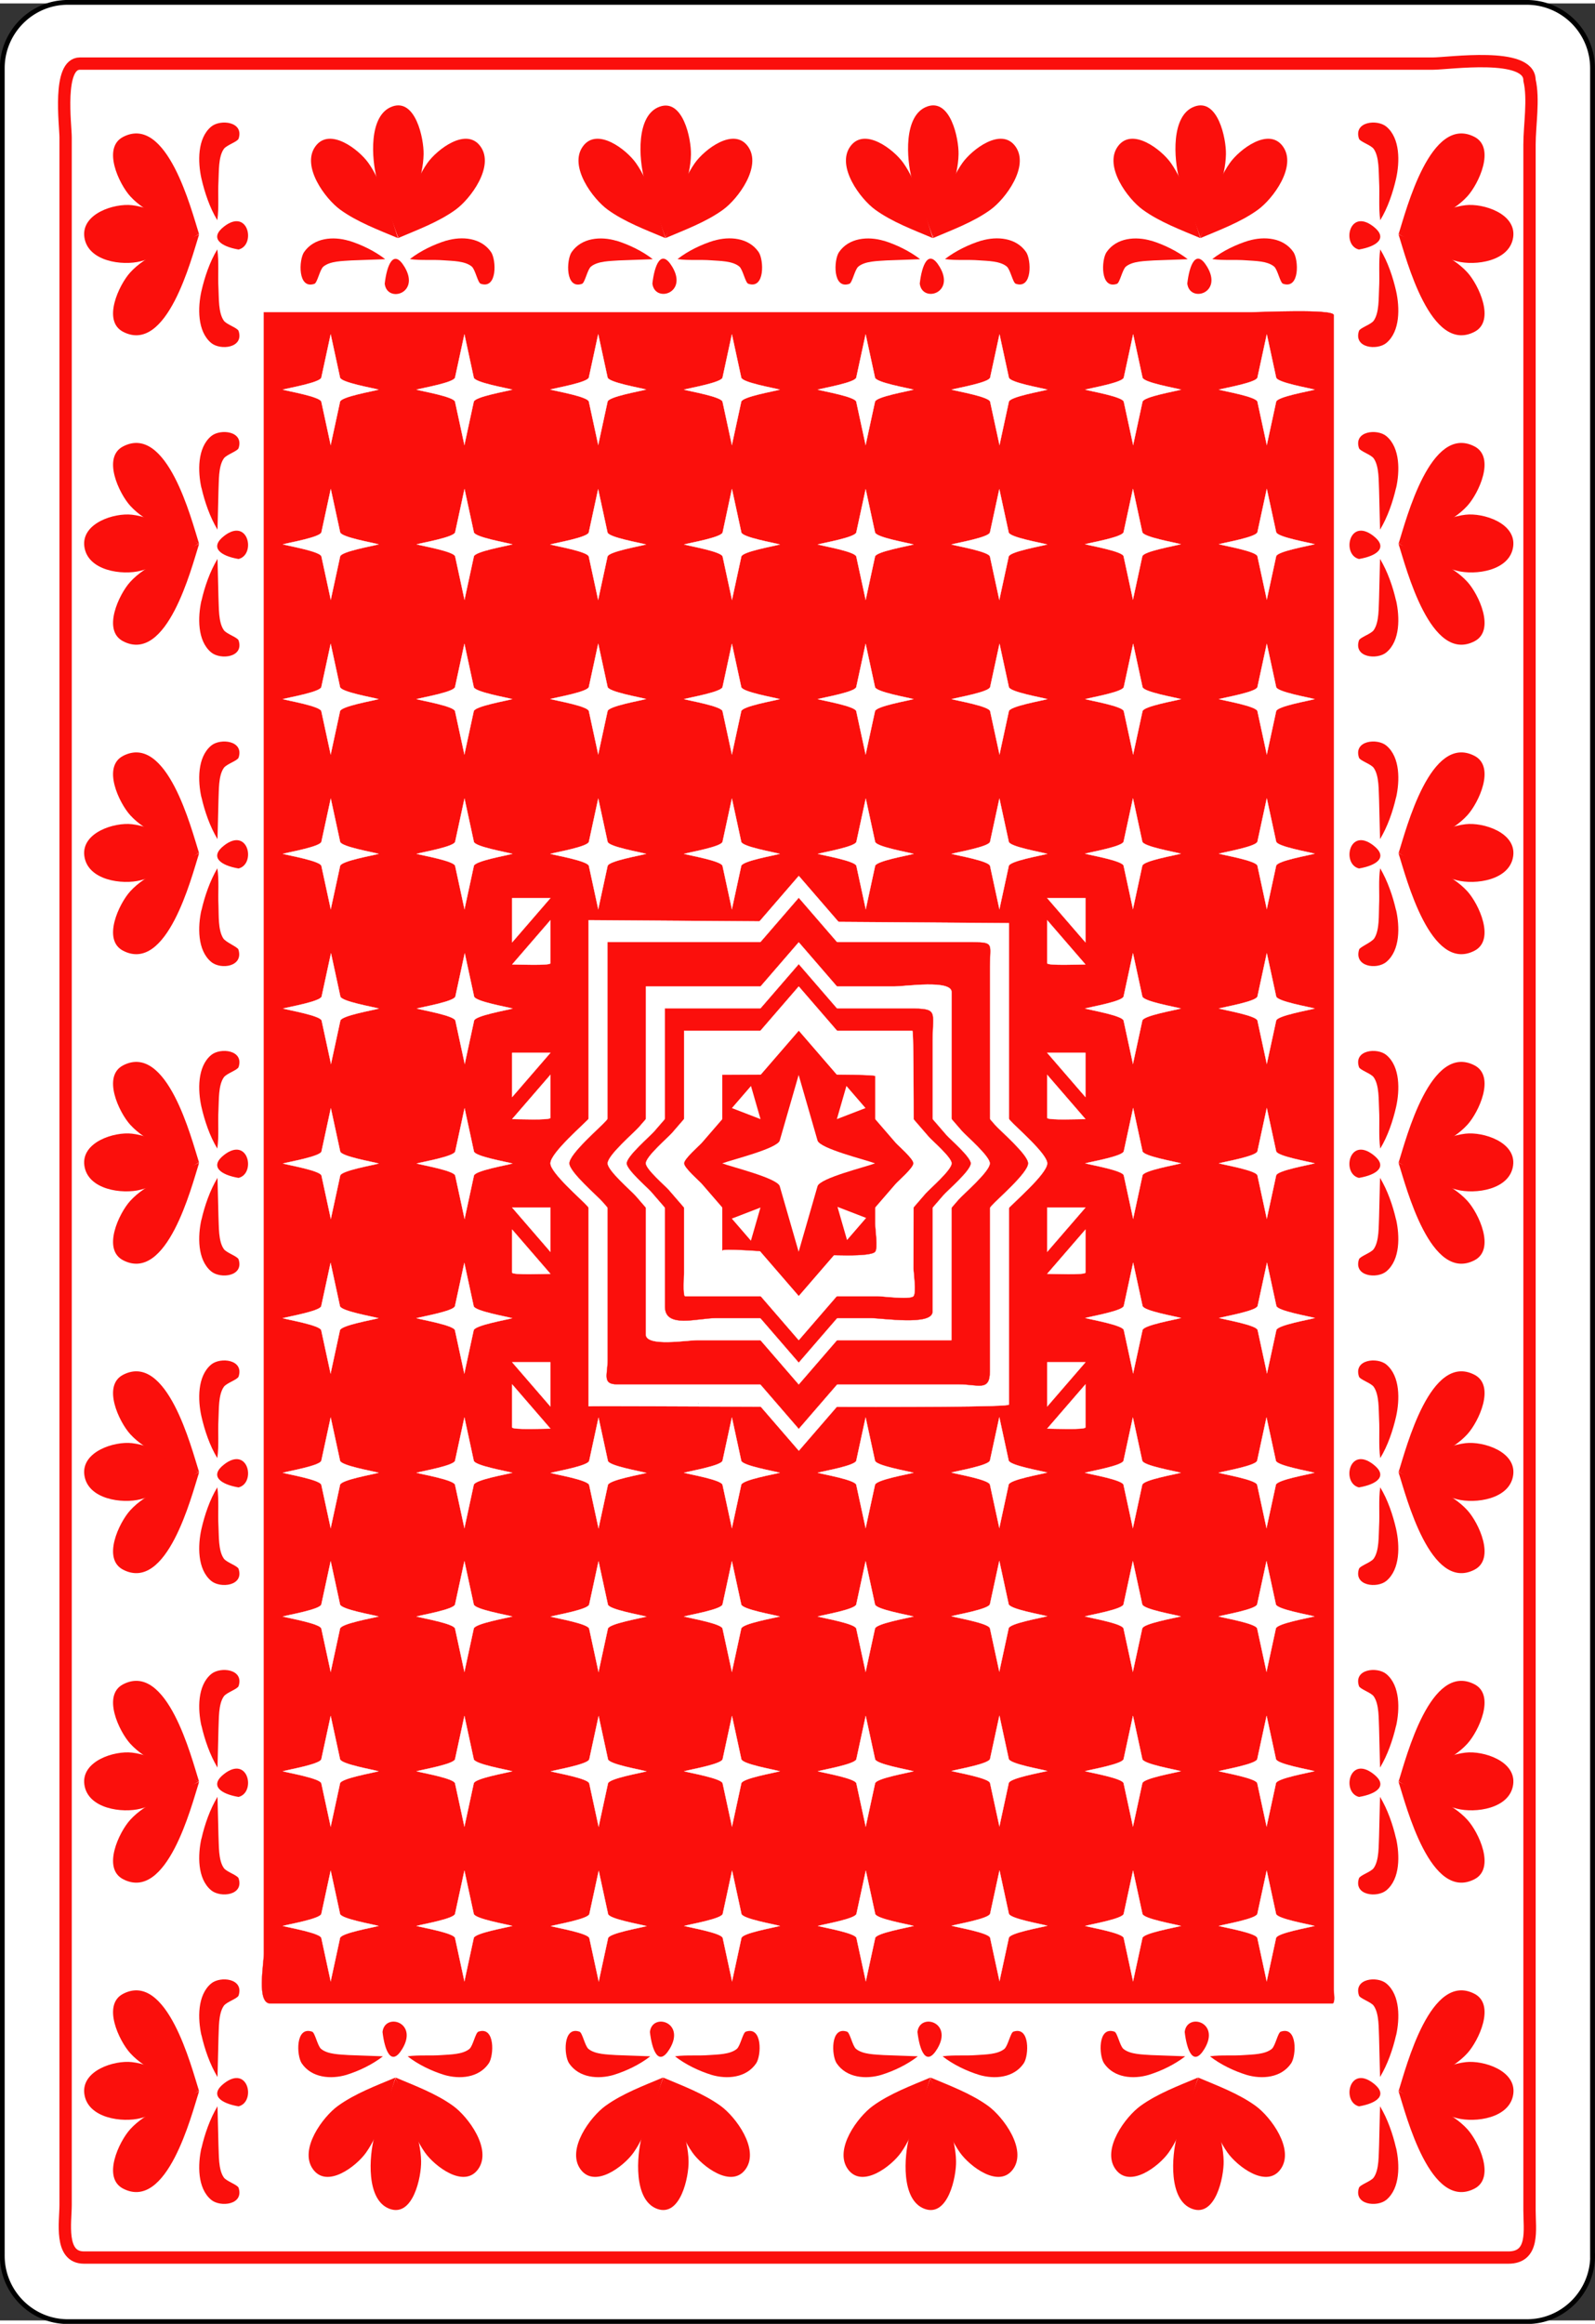 <svg xmlns="http://www.w3.org/2000/svg" xmlns:xlink="http://www.w3.org/1999/xlink" width="208" height="303" viewBox="0 0 167.08 242.67" xmlns:v="https://vecta.io/nano"><rect x="0" y="0" width="167.08" height="242.67" fill="#333333" stroke="none"/><style><![CDATA[.B{fill-rule:evenodd}.C{fill:#fff}.D{stroke-miterlimit:10}.E{stroke:#fb0f0c}.F{stroke:#fff}.G{stroke-width:.027}]]></style><g fill="#fb0f0c" stroke="#000"><path d="M166.83 235.893c0 3.786-3.086 6.9-6.87 6.9H7.1c-3.775 0-6.86-3.104-6.86-6.9V6.778c0-3.79 3.086-6.89 6.86-6.89h152.85a6.9 6.9 0 0 1 6.87 6.891v229.115z" stroke-width=".5" class="C"/><g class="B"><g class="D G"><path d="M27.635 32.347h103.45c.813 0 8.628-.373 8.628.295v175.4c0 .257.174 1.428-.143 1.428H28.32c-1.46 0-.68-4.075-.68-5.24V32.35" class="E"/><g class="C F"><path d="M61.657 96.014l44.028.31v50.422c0 .505-44.028.06-44.028.188V96.014"/><path d="M83.67 91.383L61.9 116.58c-.68.785-4.237 3.8-4.237 4.9 0 1.003 3.273 3.787 3.897 4.508l22.12 25.59 21.78-25.196c.68-.786 4.237-3.8 4.237-4.9 0-1.003-3.273-3.786-3.897-4.507l-22.12-25.59"/></g><g class="E"><path d="M63.658 98.33h38.23c2.306 0 1.797.197 1.797 2.516V143.3c0 2.105-1.218 1.322-3.228 1.322H64.632c-1.577 0-.975-1.024-.975-2.516V98.328"/><path d="M83.67 93.7l-20.178 23.34c-.614.71-3.838 3.452-3.838 4.44 0 .9 2.94 3.4 3.5 4.048l20.517 23.734 20.177-23.34c.614-.71 3.838-3.453 3.838-4.44 0-.9-2.94-3.4-3.5-4.048L83.67 93.7"/></g><g class="C F"><path d="M67.66 102.956h26.074c1.085 0 5.946-.735 5.946.594l-.02 36.45h-26.6c-1.06 0-5.4.725-5.4-.595v-36.45"/><path d="M83.67 98.33l-16.713 19.336c-.528.61-3.3 2.967-3.3 3.817 0 .762 2.485 2.876 2.958 3.422l17.055 19.73 16.713-19.335c.53-.61 3.3-2.968 3.3-3.817 0-.76-2.485-2.875-2.958-3.422L83.67 98.33"/></g><g class="E"><path d="M69.662 105.273h25.613c3.083 0 2.405.274 2.405 3.37v28.37c0 1.497-5.24.674-6.462.674h-16.24c-1.89 0-5.315 1.106-5.315-1.173v-31.24"/><path d="M83.67 100.65L68.56 118.13c-.464.537-2.9 2.61-2.9 3.355 0 .66 2.152 2.5 2.56 2.963l15.45 17.873 15.11-17.48c.464-.537 2.9-2.61 2.9-3.356 0-.658-2.152-2.5-2.56-2.962L83.67 100.65"/></g><g class="C F"><path d="M83.67 102.956l-13.25 15.327c-.442.51-2.76 2.484-2.76 3.194 0 .622 2.03 2.35 2.418 2.796L83.67 140l13.25-15.327c.442-.512 2.76-2.484 2.76-3.195 0-.62-2.03-2.35-2.416-2.796L83.67 102.956"/><path d="M71.663 107.6h23.913c.21 0 .104 22.725.104 24.892 0 .44.313 2.547 0 2.9-.35.383-3.26 0-3.752 0h-20.16c-.234 0-.104-2.202-.104-2.46V107.59"/></g></g><path d="M83.67 107.6L73.54 119.31c-.298.345-1.877 1.69-1.877 2.17s1.578 1.826 1.876 2.17l10.132 11.72 10.13-11.72c.3-.345 1.877-1.69 1.877-2.17s-1.578-1.825-1.877-2.17l-4.127-4.775-6.004-6.946" stroke="none"/><path d="M113.7 93.7h-4.002l4.002 4.63V93.7m0 6.95l-4.002-4.63v4.5c0 .272 3.486.13 4.002.13M53.652 93.7h4.002l-4.002 4.63V93.7m0 6.95l4.002-4.63v4.5c0 .272-3.486.13-4.002.13m4.002 41.664h-4.002l4.002 4.63v-4.63m0 6.95l-4.002-4.63v4.5c0 .272 3.486.13 4.002.13m52.046-6.95h4.002l-4.002 4.63v-4.63m0 6.95l4.002-4.63v4.5c0 .272-3.486.13-4.002.13m-52.046-23.15h-4.002l4.002 4.63v-4.63m0 6.94l-4.002-4.63v4.5c0 .272 3.486.13 4.002.13m-4.002-23.15h4.002l-4.002 4.63v-4.63m0 6.94l4.002-4.63v4.5c0 .272-3.486.13-4.002.13m60.048-6.94h-4.002l4.002 4.63v-4.63m0 6.94l-4.002-4.63v4.5c0 .272 3.486.13 4.002.13m-4 9.268h4.002l-4.002 4.63v-4.63m0 6.94l4.002-4.63v4.5c0 .272-3.486.13-4.002.13" class="C D F G"/><g stroke="none"><path d="M69.712 24.532l-2.244-6.22c-.506-1.912-.91-6.58 1.627-7.498 2.433-.88 3.317 3.34 3.286 4.997-.048 2.5-1.228 5.035-2.117 7.324l-.552 1.397"/><path d="M69.7 24.578c-2.01-.85-4.25-1.68-6.03-2.97-1.58-1.145-4.097-4.538-2.628-6.614 1.482-2.095 4.574.306 5.573 1.72 1.433 2.03 2.106 4.804 2.86 7.146l.227.717"/><path d="M69.706 24.578c2-.85 4.25-1.68 6.03-2.97 1.58-1.145 4.096-4.54 2.628-6.614-1.482-2.096-4.575.306-5.574 1.72-1.46 2.07-2.145 4.914-2.9 7.304l-.176.56m-5.152.28c-1.627-.484-3.643-.324-4.683 1.188-.554.806-.68 3.93 1.084 3.322.308-.106.56-1.475.934-1.8.715-.6 2.054-.583 2.922-.652l3.53-.127c.001-.007.003-.013.007-.02-1.088-.845-2.475-1.512-3.793-1.92m10.22-.001c1.627-.485 3.643-.324 4.683 1.188.554.806.68 3.93-1.084 3.322-.308-.106-.56-1.475-.934-1.8-.714-.6-2.054-.583-2.922-.652-1.168-.093-2.38.032-3.53-.127-.001-.007-.003-.013-.007-.02 1.088-.845 2.475-1.512 3.793-1.92m-6.443 4.498c.238 2.04 3.764 1.048 2.078-1.76-1.185-1.973-1.863-.127-2.078 1.76m29.402-4.824l-2.244-6.22c-.506-1.912-.908-6.58 1.627-7.498 2.434-.88 3.318 3.34 3.286 4.997-.048 2.5-1.228 5.035-2.116 7.324l-.553 1.397"/><path d="M97.717 24.578c-2.01-.85-4.25-1.68-6.03-2.97-1.58-1.145-4.097-4.54-2.63-6.614 1.482-2.095 4.574.306 5.574 1.72 1.433 2.03 2.106 4.805 2.857 7.146l.228.717"/><path d="M97.724 24.578c2-.85 4.25-1.68 6.03-2.97 1.58-1.145 4.097-4.538 2.628-6.614-1.48-2.095-4.574.306-5.573 1.72-1.462 2.07-2.144 4.914-2.908 7.304l-.177.56m-5.154.28c-1.627-.485-3.643-.324-4.682 1.188-.555.807-.682 3.93 1.084 3.322.307-.106.56-1.475.934-1.8.714-.6 2.054-.583 2.922-.652l3.528-.127c.001-.007.004-.013.007-.02-1.1-.845-2.474-1.512-3.793-1.92m10.23-.001c1.627-.485 3.644-.324 4.684 1.188.554.806.68 3.93-1.084 3.322-.3-.106-.56-1.475-.935-1.8-.714-.6-2.054-.583-2.922-.652-1.168-.093-2.38.032-3.53-.127-.001-.007-.003-.013-.007-.02 1.1-.845 2.475-1.512 3.793-1.92m-6.453 4.498c.238 2.04 3.765 1.048 2.078-1.76-1.185-1.973-1.864-.126-2.078 1.76m29.404-4.824l-2.245-6.22c-.505-1.912-.908-6.58 1.63-7.498 2.433-.88 3.316 3.34 3.285 4.997-.05 2.5-1.228 5.034-2.117 7.324l-.552 1.397"/><path d="M125.74 24.578c-2.012-.85-4.25-1.68-6.03-2.97-1.58-1.145-4.096-4.54-2.628-6.614 1.48-2.095 4.574.306 5.573 1.72 1.46 2.07 2.144 4.914 2.908 7.304l.178.56"/><path d="M125.74 24.578c2.012-.85 4.25-1.68 6.03-2.97 1.58-1.145 4.096-4.54 2.63-6.614-1.482-2.095-4.575.306-5.574 1.72-1.46 2.07-2.144 4.914-2.908 7.304l-.178.56m-5.14.28c-1.628-.485-3.644-.324-4.684 1.188-.555.807-.68 3.93 1.084 3.322.308-.106.56-1.475.934-1.8.715-.6 2.055-.583 2.922-.652l3.53-.127c.002-.007.004-.013.007-.02-1.1-.845-2.474-1.512-3.792-1.92m10.2-.001c1.63-.484 3.644-.324 4.684 1.188.555.806.682 3.93-1.084 3.322-.307-.106-.56-1.475-.934-1.8-.715-.6-2.054-.583-2.922-.652-1.168-.093-2.38.032-3.53-.127l-.006-.02c1.088-.845 2.474-1.512 3.8-1.92m-6.438 4.498c.238 2.04 3.764 1.047 2.078-1.76-1.186-1.973-1.863-.126-2.078 1.76m-82.666-4.824l-2.245-6.22c-.506-1.912-.908-6.58 1.627-7.498 2.434-.88 3.317 3.34 3.286 4.997-.048 2.5-1.228 5.034-2.117 7.324l-.552 1.397"/><path d="M41.68 24.578c-2.012-.85-4.25-1.68-6.03-2.97-1.58-1.145-4.096-4.538-2.628-6.614 1.482-2.095 4.575.306 5.574 1.72 1.433 2.03 2.106 4.805 2.858 7.146l.227.717"/><path d="M41.687 24.578c2-.85 4.25-1.68 6.03-2.97 1.58-1.145 4.097-4.538 2.628-6.614-1.482-2.095-4.574.306-5.574 1.72-1.433 2.03-2.106 4.805-2.858 7.146l-.227.717m-5.152.28c-1.627-.485-3.643-.324-4.683 1.188-.554.806-.68 3.93 1.084 3.322.307-.106.56-1.475.934-1.8.714-.6 2.054-.583 2.922-.652l3.53-.127c.001-.007.003-.013.007-.02-1.088-.845-2.475-1.513-3.793-1.92m10.218-.001c1.628-.484 3.644-.324 4.684 1.188.554.806.68 3.93-1.084 3.322-.308-.106-.56-1.475-.934-1.8-.714-.6-2.054-.583-2.922-.652-1.168-.093-2.38.032-3.53-.127-.001-.007-.004-.013-.007-.02 1.088-.845 2.474-1.512 3.792-1.92M40.3 29.356c.238 2.04 3.764 1.048 2.078-1.76-1.185-1.973-1.864-.126-2.078 1.76m29.162 187.912l-2.245 6.22c-.505 1.9-.9 6.58 1.628 7.498 2.434.88 3.317-3.34 3.285-4.997-.048-2.492-1.228-5.035-2.116-7.324l-.552-1.397"/><path d="M69.45 217.228c-2.012.848-4.25 1.68-6.03 2.97-1.58 1.145-4.097 4.538-2.63 6.614 1.482 2.095 4.575-.306 5.574-1.72 1.433-2.03 2.106-4.805 2.858-7.146l.227-.717"/><path d="M69.456 217.228c2.012.848 4.25 1.68 6.03 2.97 1.58 1.145 4.096 4.538 2.628 6.614-1.482 2.095-4.574-.306-5.574-1.72-1.46-2.07-2.144-4.914-2.908-7.304l-.177-.56m-5.153-.28c-1.627.484-3.643.323-4.683-1.2-.554-.805-.68-3.93 1.084-3.322.307.106.56 1.475.934 1.8.715.6 2.054.584 2.922.652l3.53.127c.001.008.003.014.007.02-1.088.845-2.475 1.512-3.793 1.922m10.22.001c1.627.484 3.644.323 4.683-1.2.554-.805.68-3.93-1.084-3.322-.307.106-.56 1.475-.934 1.8-.715.6-2.053.584-2.922.652-1.168.093-2.382-.03-3.53.127-.001.007-.004.014-.007.02 1.087.845 2.475 1.512 3.793 1.922m-6.443-4.493c.238-2.04 3.764-1.05 2.078 1.758-1.185 1.974-1.862.128-2.078-1.758m29.402 4.815l-2.244 6.22c-.506 1.9-.908 6.58 1.627 7.498 2.434.88 3.318-3.34 3.286-4.997-.048-2.5-1.228-5.037-2.116-7.324l-.553-1.397"/><path d="M97.467 217.228c-2.012.848-4.25 1.68-6.03 2.97-1.58 1.145-4.097 4.538-2.63 6.614 1.482 2.095 4.574-.306 5.574-1.72 1.46-2.07 2.144-4.914 2.908-7.304l.177-.56"/><path d="M97.474 217.228c2.012.848 4.25 1.68 6.03 2.97 1.58 1.145 4.097 4.538 2.628 6.614-1.482 2.095-4.574-.306-5.573-1.72-1.46-2.07-2.144-4.914-2.9-7.304l-.176-.56m-5.153-.28c-1.627.484-3.643.323-4.683-1.2-.554-.805-.68-3.93 1.084-3.322.308.106.56 1.475.935 1.8.715.6 2.053.584 2.922.652l3.528.127c.001.007.004.014.007.02-1.088.845-2.475 1.512-3.793 1.922m10.22.001c1.627.484 3.643.323 4.684-1.2.553-.805.68-3.93-1.084-3.322-.3.106-.56 1.475-.935 1.8-.715.6-2.054.584-2.923.652-1.167.093-2.38-.03-3.528.127-.001.008-.003.014-.007.02 1.088.845 2.475 1.512 3.793 1.922m-6.445-4.493c.24-2.04 3.765-1.05 2.08 1.758-1.185 1.974-1.862.128-2.08-1.758m29.405 4.815l-2.245 6.22c-.505 1.9-.908 6.58 1.63 7.498 2.434.88 3.316-3.34 3.285-4.997-.048-2.5-1.227-5.037-2.117-7.324l-.552-1.397"/><path d="M125.5 217.228c-2.012.848-4.25 1.68-6.03 2.97-1.58 1.145-4.096 4.538-2.63 6.614 1.482 2.095 4.575-.306 5.574-1.72 1.434-2.03 2.106-4.805 2.86-7.146l.227-.717"/><path d="M125.5 217.228c2.012.848 4.25 1.68 6.03 2.97 1.58 1.145 4.096 4.538 2.628 6.614-1.48 2.095-4.574-.306-5.573-1.72-1.434-2.03-2.106-4.805-2.86-7.146l-.227-.717m-5.158-.282c-1.628.484-3.644.323-4.683-1.2-.555-.805-.682-3.93 1.084-3.322.307.106.56 1.475.934 1.8.715.6 2.054.584 2.922.652l3.53.127c.001.008.004.014.007.02-1.1.845-2.474 1.512-3.793 1.922m10.22.001c1.628.484 3.644.323 4.684-1.2.555-.805.68-3.93-1.084-3.322-.307.106-.56 1.475-.934 1.8-.715.6-2.053.584-2.922.652-1.168.093-2.382-.03-3.53.127-.002.008-.004.014-.007.02 1.087.845 2.475 1.512 3.792 1.922m-6.46-4.493c.237-2.04 3.764-1.05 2.078 1.758-1.186 1.974-1.863.128-2.078-1.758m-82.656 4.815l-2.245 6.22c-.505 1.9-.908 6.58 1.628 7.498 2.433.88 3.318-3.34 3.286-4.997-.048-2.492-1.228-5.035-2.117-7.324l-.552-1.397"/><path d="M41.43 217.228c-2.012.848-4.25 1.68-6.03 2.97-1.58 1.145-4.096 4.538-2.63 6.614 1.482 2.095 4.575-.307 5.574-1.72 1.433-2.03 2.105-4.805 2.858-7.146l.227-.717"/><path d="M41.437 217.228c2.012.848 4.25 1.682 6.03 2.97 1.58 1.144 4.097 4.538 2.63 6.614-1.482 2.095-4.574-.306-5.574-1.72-1.46-2.07-2.145-4.914-2.9-7.304l-.177-.56m-5.152-.28c-1.628.484-3.644.323-4.683-1.2-.554-.805-.68-3.93 1.084-3.322.307.106.56 1.475.934 1.8.715.6 2.053.584 2.922.652l3.53.127c.001.008.004.014.007.02-1.088.845-2.474 1.512-3.792 1.922m10.217.001c1.628.484 3.644.324 4.684-1.2.554-.805.68-3.93-1.084-3.322-.307.106-.56 1.475-.934 1.8-.715.6-2.053.584-2.922.652-1.168.093-2.382-.03-3.53.127-.001.008-.003.014-.007.02 1.088.845 2.475 1.512 3.792 1.922m-6.442-4.493c.24-2.04 3.764-1.05 2.08 1.758-1.185 1.975-1.862.128-2.08-1.758m106.47 6.2c1.906 1.024 3.968 2.284 6.077 2.83 1.92.498 5.555.018 5.904-2.527.338-2.456-3.126-3.558-4.994-3.34-2.33.27-4.773 1.844-6.814 2.94l-.173.097"/><path d="M146.5 218.662c.82 2.606 3.365 12.558 7.947 10.207 2.232-1.145.437-4.936-.732-6.225-1.65-1.816-4.385-2.77-6.596-3.718l-.62-.263"/><path d="M146.5 218.662c.822-2.608 3.367-12.564 7.95-10.207 2.23 1.147.438 4.926-.732 6.217-1.65 1.818-4.386 2.776-6.598 3.728l-.62.262m-.25 5.958c.37 1.677.448 4.192-1.027 5.417-.96.797-3.443.535-2.872-1.254.106-.33 1.26-.678 1.548-1.083.594-.84.508-2.4.563-3.377l.1-4.083c.787 1.307 1.34 2.9 1.678 4.38"/><path d="M146.25 212.794c.372-1.68.45-4.193-1.027-5.418-.96-.795-3.446-.537-2.872 1.254.105.33 1.263.676 1.548 1.08.594.84.508 2.412.563 3.38l.1 4.083c.785-1.305 1.344-2.9 1.678-4.38m-3.88 7.454c-1.828-.443-1.047-4.408 1.52-2.404 1.544 1.205.38 2.08-1.52 2.404m4.17-34.012c1.906 1.026 3.97 2.284 6.078 2.833 1.916.498 5.556.018 5.9-2.528.332-2.454-3.125-3.558-4.994-3.34-2.328.268-4.773 1.843-6.8 2.94l-.174.096"/><path d="M146.5 186.255c.824 2.607 3.367 12.56 7.95 10.207 2.23-1.146.438-4.933-.732-6.22-1.652-1.817-4.387-2.772-6.598-3.723l-.62-.263"/><path d="M146.5 186.245c.82-2.6 3.363-12.56 7.947-10.207 2.232 1.146.438 4.932-.732 6.22-1.65 1.818-4.385 2.773-6.596 3.724l-.62.262m-.25 5.96c.372 1.683.45 4.2-1.027 5.418-.958.796-3.447.546-2.872-1.25.105-.328 1.263-.676 1.548-1.08.594-.84.508-2.412.563-3.38l.1-4.083c.785 1.303 1.343 2.9 1.678 4.375"/><path d="M146.25 180.387c.37-1.677.448-4.192-1.027-5.418-.96-.796-3.45-.536-2.872 1.254.106.328 1.262.675 1.548 1.08.594.84.508 2.412.563 3.38l.1 4.083c.787-1.306 1.34-2.9 1.678-4.38m-3.88 7.454c-1.828-.442-1.045-4.413 1.52-2.4 1.546 1.2.38 2.082-1.52 2.4m4.17-34.012c1.904 1.027 3.972 2.287 6.08 2.833 1.92.498 5.55.018 5.9-2.527.337-2.455-3.125-3.562-4.994-3.346-2.33.27-4.774 1.848-6.814 2.944l-.173.096"/><path d="M146.5 153.838c.824 2.61 3.367 12.56 7.95 10.207 2.23-1.145.438-4.932-.732-6.22-1.652-1.818-4.387-2.773-6.598-3.724l-.62-.263"/><path d="M146.5 153.828c.824-2.607 3.367-12.56 7.95-10.207 2.23 1.146.438 4.933-.732 6.22-1.652 1.817-4.387 2.773-6.598 3.723l-.62.263m-.25 5.97c.37 1.678.448 4.192-1.027 5.418-.96.797-3.446.536-2.872-1.254.105-.33 1.263-.676 1.548-1.08.594-.84.508-2.412.563-3.38.077-1.346-.065-2.768.12-4.086.785 1.28 1.333 2.908 1.668 4.383"/><path d="M146.25 147.97c.37-1.677.448-4.192-1.027-5.417-.96-.798-3.446-.537-2.872 1.254.105.33 1.263.676 1.548 1.08.594.84.508 2.412.563 3.38.077 1.346-.065 2.768.12 4.086.785-1.28 1.333-2.9 1.668-4.384m-3.9 7.454c-1.83-.442-1.045-4.405 1.52-2.4 1.548 1.206.376 2.08-1.52 2.4M146.53 89c1.905 1.025 3.97 2.287 6.077 2.832 1.92.497 5.555.017 5.904-2.528.338-2.456-3.126-3.56-4.994-3.34-2.33.272-4.773 1.845-6.814 2.94l-.173.096"/><path d="M146.5 89.014c.82 2.607 3.365 12.558 7.947 10.206 2.232-1.146.437-4.936-.732-6.224-1.648-1.816-4.385-2.77-6.596-3.72l-.62-.263"/><path d="M146.5 89.007c.822-2.6 3.368-12.565 7.95-10.207 2.23 1.147.438 4.926-.732 6.216-1.65 1.818-4.387 2.775-6.598 3.727l-.62.263m-.25 5.962c.37 1.677.448 4.193-1.027 5.418-1.018.846-3.412.5-2.85-1.3.085-.268 1.32-.753 1.588-1.17.558-.874.46-2.45.5-3.434.064-1.28-.08-2.656.116-3.9.77 1.314 1.323 2.9 1.66 4.387"/><path d="M146.25 83.146c.372-1.68.45-4.192-1.027-5.418-.96-.796-3.447-.537-2.872 1.254.105.33 1.263.676 1.548 1.08.594.84.508 2.412.563 3.38l.1 4.083c.786-1.305 1.344-2.9 1.678-4.38m-3.88 7.455c-1.828-.443-1.047-4.407 1.52-2.404 1.544 1.205.38 2.078-1.52 2.404m4.17-34.014c1.906 1.026 3.97 2.283 6.078 2.832 1.917.5 5.556.018 5.9-2.528.332-2.455-3.125-3.558-4.994-3.34-2.328.27-4.773 1.845-6.8 2.94l-.174.097"/><use xlink:href="#B"/><path d="M146.5 56.594c.82-2.6 3.363-12.56 7.947-10.206 2.232 1.145.437 4.932-.732 6.22-1.65 1.817-4.384 2.773-6.596 3.724l-.62.262m-.25 5.958c.372 1.683.45 4.2-1.027 5.418-.958.796-3.448.546-2.872-1.25.105-.33 1.263-.676 1.548-1.08.594-.84.508-2.412.563-3.38l.1-4.083c.785 1.303 1.343 2.9 1.678 4.375"/><path d="M146.25 50.733c.372-1.677.448-4.192-1.027-5.417-.96-.796-3.443-.54-2.872 1.25.106.332 1.26.677 1.548 1.084.594.84.508 2.412.563 3.38l.1 4.083c.787-1.306 1.34-2.9 1.678-4.38m-3.88 7.454c-1.828-.44-1.046-4.412 1.52-2.408 1.546 1.208.38 2.082-1.52 2.408m4.17-34.014c1.903 1.027 3.972 2.287 6.08 2.832 1.92.497 5.55.017 5.9-2.527.337-2.455-3.125-3.563-4.994-3.346-2.33.27-4.774 1.848-6.814 2.944l-.173.096"/><use xlink:href="#B" y="-32.41"/><path d="M146.5 24.18c.824-2.608 3.367-12.56 7.95-10.207 2.23 1.145.438 4.932-.732 6.22-1.652 1.817-4.387 2.772-6.598 3.724l-.62.263m-.25 5.963c.37 1.677.448 4.192-1.027 5.418-.96.797-3.446.536-2.872-1.254.105-.33 1.263-.676 1.548-1.08.594-.84.508-2.412.563-3.38.077-1.346-.065-2.77.12-4.086.785 1.278 1.333 2.9 1.668 4.383"/><path d="M146.25 18.32c.37-1.677.448-4.192-1.027-5.418-.96-.797-3.446-.536-2.872 1.254.105.33 1.263.675 1.548 1.08.594.84.508 2.412.563 3.38.077 1.346-.065 2.768.12 4.086.785-1.28 1.333-2.9 1.668-4.383m-3.9 7.456c-1.83-.44-1.045-4.404 1.52-2.408 1.548 1.205.376 2.08-1.52 2.408m4.17 95.635c1.903 1.027 3.972 2.287 6.08 2.833 1.92.497 5.55.017 5.9-2.528.337-2.456-3.125-3.558-4.994-3.34-2.33.272-4.773 1.844-6.814 2.94l-.173.096"/><path d="M146.5 121.43c.824 2.608 3.367 12.56 7.95 10.207 2.23-1.145.438-4.932-.732-6.22-1.652-1.817-4.387-2.772-6.598-3.723l-.62-.263"/><path d="M146.5 121.42c.824-2.608 3.367-12.56 7.95-10.206 2.23 1.145.438 4.932-.732 6.22-1.652 1.817-4.387 2.773-6.598 3.725l-.62.262m-.25 5.96c.37 1.677.448 4.192-1.027 5.417-.96.8-3.443.537-2.872-1.254.105-.33 1.262-.68 1.548-1.083.594-.84.508-2.413.563-3.38l.1-4.08c.787 1.307 1.34 2.9 1.678 4.38"/><path d="M146.25 115.553c.37-1.678.45-4.2-1.027-5.418-.96-.797-3.446-.536-2.872 1.254.105.33 1.263.676 1.548 1.08.594.84.508 2.412.563 3.38.077 1.346-.065 2.768.12 4.086.783-1.28 1.333-2.9 1.668-4.384m-3.9 7.455c-1.824-.43-1.048-4.4 1.52-2.4 1.54 1.205.376 2.08-1.52 2.4M20.817 218.652c-1.906 1.024-3.968 2.284-6.077 2.83-1.92.498-5.554.018-5.904-2.527-.338-2.456 3.125-3.558 4.993-3.34 2.33.27 4.774 1.844 6.814 2.94l.173.097"/><path d="M20.854 218.662c-.82 2.606-3.366 12.558-7.948 10.207-2.232-1.145-.436-4.936.733-6.225 1.65-1.816 4.384-2.77 6.595-3.718l.62-.263"/><path d="M20.857 218.662c-.822-2.6-3.368-12.563-7.952-10.207-2.23 1.147-.437 4.926.733 6.217 1.65 1.817 4.385 2.776 6.598 3.728l.62.262m.24 5.958c-.372 1.677-.448 4.192 1.027 5.417.96.797 3.444.535 2.872-1.254-.106-.33-1.26-.677-1.547-1.083-.594-.84-.508-2.4-.564-3.377l-.1-4.083c-.786 1.307-1.34 2.9-1.678 4.38"/><path d="M21.097 212.794c-.373-1.68-.45-4.193 1.027-5.418.96-.795 3.446-.537 2.872 1.254-.105.33-1.26.676-1.547 1.08-.594.84-.508 2.412-.564 3.38l-.1 4.083c-.786-1.305-1.344-2.9-1.678-4.38m3.88 7.454c1.83-.444 1.045-4.407-1.52-2.404-1.544 1.205-.38 2.08 1.52 2.404m-4.173-34.012c-1.907 1.026-3.967 2.284-6.077 2.833-1.918.498-5.556.018-5.9-2.528-.333-2.454 3.124-3.558 4.993-3.34 2.33.268 4.774 1.844 6.8 2.94l.173.096"/><path d="M20.857 186.255c-.824 2.608-3.367 12.56-7.952 10.207-2.23-1.145-.437-4.933.733-6.22 1.652-1.817 4.385-2.772 6.598-3.723l.62-.263"/><path d="M20.854 186.245c-.82-2.61-3.364-12.56-7.948-10.207-2.23 1.145-.437 4.93.733 6.22 1.65 1.817 4.383 2.774 6.595 3.724l.62.262"/><use xlink:href="#C"/><path d="M21.097 180.387c-.372-1.678-.448-4.192 1.027-5.418.96-.796 3.45-.536 2.872 1.254-.106.328-1.26.675-1.547 1.08-.594.84-.508 2.412-.564 3.38l-.1 4.083c-.786-1.307-1.34-2.9-1.678-4.38m3.88 7.454c1.83-.442 1.044-4.413-1.52-2.4-1.546 1.2-.38 2.082 1.52 2.4m-4.17-34.012c-1.904 1.027-3.972 2.287-6.08 2.833-1.92.498-5.55.018-5.9-2.527-.337-2.455 3.124-3.562 4.993-3.346 2.332.27 4.775 1.848 6.815 2.944l.173.096"/><path d="M20.857 153.838c-.824 2.61-3.366 12.56-7.952 10.207-2.23-1.144-.437-4.932.733-6.22 1.65-1.817 4.386-2.772 6.598-3.724l.62-.263"/><path d="M20.857 153.828c-.824-2.608-3.367-12.56-7.952-10.207-2.23 1.145-.437 4.933.733 6.22 1.652 1.817 4.386 2.772 6.598 3.723l.62.263m.24 5.97c-.372 1.678-.448 4.192 1.027 5.418.96.797 3.446.536 2.872-1.254-.105-.33-1.26-.676-1.547-1.08-.594-.84-.508-2.412-.564-3.38-.077-1.346.067-2.77-.12-4.086-.785 1.28-1.332 2.908-1.668 4.383"/><path d="M21.097 147.97c-.372-1.677-.448-4.192 1.027-5.417.96-.797 3.446-.537 2.872 1.254-.105.33-1.262.676-1.547 1.08-.594.84-.508 2.412-.564 3.38-.077 1.346.067 2.77-.12 4.086-.785-1.28-1.332-2.9-1.668-4.384m3.89 7.454c1.83-.443 1.044-4.404-1.52-2.4-1.55 1.206-.375 2.08 1.52 2.4M20.817 89c-1.904 1.025-3.97 2.286-6.077 2.832-1.92.497-5.554.017-5.904-2.528-.337-2.456 3.125-3.56 4.993-3.34 2.332.272 4.774 1.845 6.814 2.94l.173.096"/><path d="M20.854 89.014c-.82 2.607-3.366 12.558-7.948 10.206-2.232-1.145-.436-4.936.733-6.224 1.65-1.816 4.384-2.77 6.595-3.72l.62-.263"/><path d="M20.857 89.007c-.822-2.6-3.368-12.564-7.952-10.207-2.23 1.147-.438 4.926.733 6.216 1.65 1.818 4.385 2.775 6.598 3.727l.62.263m.24 5.962c-.372 1.678-.448 4.193 1.027 5.418 1.02.845 3.413.5 2.85-1.3-.084-.268-1.322-.753-1.588-1.17-.558-.874-.46-2.45-.5-3.434-.065-1.28.08-2.657-.117-3.9-.77 1.314-1.322 2.9-1.66 4.387"/><path d="M21.097 83.146c-.373-1.68-.45-4.193 1.027-5.418.96-.795 3.447-.537 2.872 1.254-.105.33-1.26.676-1.547 1.08-.594.84-.508 2.412-.564 3.38l-.1 4.083c-.786-1.305-1.344-2.9-1.678-4.38m3.88 7.455c1.83-.444 1.045-4.407-1.52-2.404-1.545 1.206-.38 2.078 1.52 2.404m-4.173-34.014c-1.906 1.026-3.968 2.283-6.077 2.832-1.918.5-5.556.018-5.9-2.528-.333-2.455 3.124-3.558 4.993-3.34 2.33.27 4.773 1.845 6.8 2.94l.173.097"/><path d="M20.857 56.6c-.824 2.61-3.367 12.56-7.952 10.207-2.23-1.145-.437-4.932.733-6.22 1.652-1.817 4.385-2.772 6.598-3.724l.62-.263"/><path d="M20.854 56.594c-.82-2.61-3.364-12.56-7.948-10.206-2.23 1.145-.437 4.932.733 6.22 1.65 1.817 4.383 2.773 6.595 3.724l.62.262"/><use xlink:href="#C" y="-129.651"/><path d="M21.097 50.733c-.372-1.678-.448-4.192 1.027-5.417.96-.796 3.443-.54 2.872 1.25-.106.332-1.26.677-1.547 1.084-.594.84-.508 2.412-.564 3.38l-.1 4.083c-.786-1.307-1.34-2.9-1.678-4.38m3.88 7.454c1.83-.44 1.044-4.412-1.52-2.408-1.546 1.208-.38 2.082 1.52 2.408m-4.17-34.014c-1.904 1.027-3.972 2.287-6.08 2.832-1.92.497-5.55.017-5.9-2.527-.337-2.455 3.124-3.563 4.993-3.346 2.332.27 4.775 1.848 6.815 2.944l.173.096"/><path d="M20.857 24.19c-.824 2.61-3.367 12.56-7.952 10.207-2.23-1.145-.437-4.932.733-6.22 1.652-1.817 4.386-2.77 6.598-3.724l.62-.263"/><path d="M20.857 24.18c-.824-2.6-3.367-12.56-7.952-10.207-2.23 1.145-.437 4.932.733 6.22 1.652 1.817 4.386 2.772 6.598 3.724l.62.263m.24 5.963c-.372 1.677-.448 4.192 1.027 5.418.96.797 3.446.536 2.872-1.254-.105-.33-1.26-.676-1.547-1.08-.594-.84-.508-2.412-.564-3.38-.077-1.345.067-2.77-.12-4.086-.785 1.28-1.332 2.908-1.668 4.383"/><path d="M21.097 18.32c-.372-1.678-.448-4.192 1.027-5.418.96-.797 3.446-.536 2.872 1.254-.105.33-1.26.675-1.547 1.08-.594.84-.508 2.412-.564 3.38-.077 1.345.067 2.77-.12 4.086-.785-1.28-1.332-2.908-1.668-4.383m3.89 7.456c1.83-.442 1.044-4.404-1.52-2.408-1.55 1.205-.375 2.08 1.52 2.408m-4.17 95.635c-1.904 1.027-3.973 2.287-6.08 2.833-1.92.497-5.55.017-5.9-2.528-.337-2.456 3.124-3.558 4.993-3.34 2.332.272 4.774 1.844 6.815 2.94l.173.096"/><path d="M20.857 121.43c-.824 2.608-3.367 12.56-7.952 10.207-2.23-1.145-.437-4.932.733-6.22 1.652-1.816 4.386-2.772 6.598-3.723l.62-.263"/><path d="M20.857 121.42c-.824-2.6-3.367-12.56-7.952-10.206-2.23 1.145-.437 4.932.733 6.22 1.652 1.817 4.385 2.772 6.598 3.725l.62.262m.24 5.96c-.372 1.678-.448 4.192 1.027 5.417.96.8 3.443.537 2.872-1.254-.105-.33-1.26-.68-1.547-1.083-.594-.84-.508-2.413-.564-3.38l-.1-4.08c-.786 1.307-1.34 2.9-1.678 4.38"/><path d="M21.097 115.553c-.37-1.68-.45-4.2 1.027-5.418.96-.797 3.446-.536 2.872 1.254-.105.33-1.262.676-1.547 1.08-.594.84-.508 2.412-.564 3.38-.077 1.345.067 2.77-.12 4.086-.783-1.28-1.332-2.908-1.668-4.384m3.89 7.455c1.824-.43 1.046-4.4-1.52-2.4-1.54 1.205-.376 2.08 1.52 2.4"/></g></g><g class="D G"><path d="M73.15 146.657h.027" fill="none"/><path d="M75.666 112.224c1.648 0 16-.137 16 .135v15.493c0 .434.312 2.56 0 2.894-1.02 1.098-16-.646-16-.134v-18.388" class="B E"/></g><g class="C B"><path d="M76.667 115.694l2-2.315 1 3.473-3.002-1.158m12-2.317l2 2.315-3.002 1.158 1.002-3.473m.063 16.138l2.002-2.316-3.002-1.158 1 3.473m-10.07.07l-2-2.315 3.002-1.158-1 3.472m5-17.36l-1.98 6.868c-.246.852-5.07 2.025-6.026 2.393.957.37 5.78 1.54 6.026 2.394l1.98 6.867 1.978-6.867c.246-.853 5.07-2.025 6.026-2.394-.956-.368-5.78-1.54-6.026-2.393l-1.978-6.868" stroke="none"/><g class="D F G"><use xlink:href="#D"/><path d="M132.7 99.478l-.977 4.523c-.113.525-3.412 1.088-4.026 1.265.614.178 3.913.74 4.026 1.265l.977 4.523.98-4.523c.113-.525 3.412-1.088 4.025-1.265-.613-.177-3.912-.74-4.025-1.265l-.98-4.523m.02 32.414l-.977 4.522c-.114.525-3.412 1.088-4.026 1.265.613.177 3.912.74 4.026 1.265l.977 4.523.978-4.523c.114-.525 3.413-1.088 4.026-1.265-.613-.177-3.912-.74-4.026-1.265l-.978-4.522"/><use xlink:href="#D" x="-14"/><use xlink:href="#E"/><path d="M118.7 131.892l-.977 4.522c-.113.525-3.412 1.088-4.026 1.265.614.177 3.913.74 4.026 1.265l.977 4.523.98-4.523c.113-.525 3.412-1.088 4.025-1.265-.613-.177-3.912-.74-4.025-1.265l-.98-4.522m-28.025 31.264l-.977 4.523c-.113.525-3.412 1.087-4.025 1.264.613.177 3.912.74 4.025 1.266l.977 4.52.98-4.52c.113-.526 3.412-1.1 4.025-1.266-.613-.177-3.912-.74-4.025-1.264l-.98-4.523m-14.008 0l-.977 4.523c-.114.525-3.413 1.087-4.026 1.264.614.177 3.913.74 4.026 1.266l.977 4.52.978-4.52c.114-.526 3.413-1.1 4.026-1.266-.613-.177-3.912-.74-4.026-1.264l-.978-4.523m28.013-.03l-.978 4.523c-.113.525-3.413 1.087-4.026 1.265.613.177 3.913.74 4.026 1.265l.978 4.522.977-4.522c.114-.525 3.412-1.088 4.026-1.265-.614-.178-3.912-.74-4.026-1.265l-.977-4.523m-41.983.04l-.977 4.522c-.113.526-3.412 1.088-4.026 1.265.614.177 3.913.74 4.026 1.265l.977 4.522.978-4.522c.113-.526 3.412-1.088 4.025-1.265-.613-.177-3.912-.74-4.025-1.265l-.978-4.522m69.973-.02l-.977 4.523c-.114.525-3.413 1.087-4.027 1.265.614.176 3.913.74 4.027 1.265l.977 4.52.978-4.52c.113-.526 3.412-1.1 4.026-1.265-.614-.178-3.913-.74-4.026-1.265l-.978-4.523m-14 0l-.977 4.523c-.114.525-3.412 1.087-4.026 1.265.614.176 3.912.74 4.026 1.265l.977 4.52.98-4.52c.113-.526 3.412-1.1 4.025-1.265-.613-.178-3.912-.74-4.025-1.265l-.98-4.523m-27.985 16.218l-.977 4.522c-.113.525-3.412 1.088-4.025 1.265.613.177 3.912.74 4.025 1.265l.977 4.522.98-4.522c.113-.526 3.412-1.088 4.025-1.265-.613-.177-3.912-.74-4.025-1.265l-.98-4.522m-14.008 0l-.977 4.522c-.114.525-3.413 1.088-4.026 1.265.614.177 3.913.74 4.026 1.265l.977 4.522.978-4.522c.114-.526 3.413-1.088 4.026-1.265-.613-.177-3.912-.74-4.026-1.265l-.978-4.522m28.013-.03l-.978 4.523c-.113.525-3.413 1.087-4.026 1.265.613.176 3.913.74 4.026 1.265l.978 4.52.977-4.52c.114-.526 3.412-1.1 4.026-1.265-.614-.178-3.912-.74-4.026-1.265l-.977-4.523m-41.983.04l-.977 4.522c-.113.525-3.412 1.088-4.026 1.265.614.177 3.913.74 4.026 1.265l.977 4.522.978-4.522c.113-.526 3.412-1.088 4.025-1.265-.613-.177-3.912-.74-4.025-1.265l-.978-4.522m69.973-.02l-.977 4.522c-.114.526-3.413 1.088-4.027 1.265.614.177 3.913.74 4.027 1.265l.977 4.522.978-4.522c.113-.525 3.412-1.088 4.026-1.265-.614-.177-3.913-.74-4.026-1.265l-.978-4.522m-14 0l-.977 4.522c-.114.526-3.412 1.088-4.026 1.265.614.177 3.912.74 4.026 1.265l.977 4.522.98-4.522c.113-.525 3.412-1.088 4.025-1.265-.613-.177-3.912-.74-4.025-1.265l-.98-4.522m-27.985 16.21l-.977 4.522c-.113.525-3.412 1.088-4.025 1.264.613.178 3.912.74 4.025 1.265l.977 4.523.98-4.523c.113-.525 3.412-1.087 4.025-1.265-.613-.176-3.912-.74-4.025-1.264l-.98-4.522m-14.008 0l-.977 4.522c-.114.525-3.413 1.088-4.026 1.264.614.178 3.913.74 4.026 1.265l.977 4.523.978-4.523c.114-.525 3.413-1.087 4.026-1.265-.613-.176-3.912-.74-4.026-1.264l-.978-4.522m28.013-.02l-.978 4.523c-.113.525-3.413 1.087-4.026 1.264.613.177 3.913.74 4.026 1.265l.978 4.522.977-4.522c.114-.526 3.412-1.088 4.026-1.265-.614-.177-3.912-.74-4.026-1.264l-.977-4.523m-41.983.04l-.977 4.52c-.113.525-3.412 1.088-4.026 1.265.614.178 3.913.74 4.026 1.265l.977 4.523.978-4.523c.113-.525 3.412-1.087 4.025-1.265-.613-.177-3.912-.74-4.025-1.265l-.978-4.52m69.973-.02l-.977 4.522c-.114.525-3.413 1.088-4.027 1.265.614.177 3.913.74 4.027 1.264l.977 4.523.978-4.523c.113-.525 3.412-1.087 4.026-1.264-.614-.177-3.913-.74-4.026-1.265l-.978-4.522m-14 0l-.977 4.522c-.114.525-3.412 1.088-4.026 1.265.614.177 3.912.74 4.026 1.264l.977 4.523.98-4.523c.113-.525 3.412-1.087 4.025-1.264-.613-.177-3.912-.74-4.025-1.265l-.98-4.522M90.675 148.1l-.977 4.523c-.113.525-3.412 1.087-4.025 1.265.613.177 3.912.74 4.025 1.265l.977 4.52.98-4.52c.113-.526 3.412-1.1 4.025-1.265-.613-.178-3.912-.74-4.025-1.265l-.98-4.523m-14.008 0l-.977 4.523c-.114.525-3.413 1.087-4.026 1.265.614.176 3.913.74 4.026 1.265l.977 4.52.978-4.52c.114-.526 3.413-1.1 4.026-1.265-.613-.178-3.912-.74-4.026-1.265l-.978-4.523m28.013-.02l-.978 4.522c-.113.525-3.413 1.088-4.026 1.265.613.177 3.913.74 4.026 1.265l.978 4.522.977-4.522c.114-.525 3.412-1.088 4.026-1.265-.614-.177-3.912-.74-4.026-1.265l-.977-4.522m-41.983.04l-.977 4.523c-.113.525-3.412 1.087-4.026 1.265.614.177 3.913.74 4.026 1.266l.977 4.52.978-4.52c.113-.526 3.412-1.1 4.025-1.266-.613-.177-3.912-.74-4.025-1.265l-.978-4.523m69.973-.02l-.977 4.523c-.114.525-3.413 1.087-4.027 1.265.614.177 3.913.74 4.027 1.265l.977 4.522.978-4.522c.113-.526 3.412-1.088 4.026-1.265-.614-.178-3.913-.74-4.026-1.265l-.978-4.523m-14 0l-.977 4.523c-.114.525-3.412 1.087-4.026 1.265.614.177 3.912.74 4.026 1.265l.977 4.522.98-4.522c.113-.526 3.412-1.088 4.025-1.265-.613-.178-3.912-.74-4.025-1.265l-.98-4.523M76.667 83.28l-.977 4.522c-.114.526-3.413 1.088-4.026 1.265.614.177 3.913.74 4.026 1.265l.977 4.522.978-4.522c.114-.525 3.413-1.088 4.026-1.265-.613-.177-3.912-.74-4.026-1.265l-.978-4.522m-14 0l-.977 4.522c-.113.526-3.413 1.088-4.026 1.265.614.177 3.913.74 4.026 1.265l.977 4.522.978-4.522c.114-.525 3.413-1.088 4.026-1.265-.613-.177-3.912-.74-4.026-1.265l-.978-4.522m42.023 0l-.977 4.522c-.113.526-3.412 1.088-4.026 1.265.614.177 3.913.74 4.026 1.265l.977 4.522.98-4.522c.113-.525 3.412-1.088 4.025-1.265-.613-.177-3.912-.74-4.025-1.265l-.98-4.522m-14 0l-.978 4.522c-.113.526-3.412 1.088-4.026 1.265.614.177 3.913.74 4.026 1.265l.978 4.522.978-4.522c.113-.525 3.412-1.088 4.025-1.265-.613-.177-3.912-.74-4.025-1.265l-.978-4.522M62.665 67.062l-.978 4.522c-.114.526-3.412 1.088-4.026 1.265.614.178 3.913.74 4.026 1.265l.978 4.523.978-4.523c.113-.526 3.412-1.088 4.025-1.265-.613-.177-3.912-.74-4.025-1.265l-.978-4.522"/><path d="M76.667 67.073l-.977 4.523c-.114.526-3.413 1.088-4.026 1.265.614.177 3.913.74 4.026 1.265l.977 4.522.978-4.522c.114-.525 3.413-1.088 4.026-1.265-.613-.178-3.912-.74-4.026-1.265l-.978-4.523m14.008 0l-.977 4.523c-.113.526-3.412 1.088-4.025 1.265.613.177 3.912.74 4.025 1.265l.977 4.522.98-4.522c.113-.525 3.412-1.088 4.025-1.265-.613-.178-3.912-.74-4.025-1.265l-.98-4.523m14.025 0l-.978 4.523c-.113.526-3.412 1.088-4.026 1.265.614.177 3.913.74 4.026 1.265l.978 4.522.978-4.522c.113-.525 3.412-1.088 4.026-1.265-.614-.178-3.913-.74-4.026-1.265l-.978-4.523"/><use xlink:href="#E" x="14.02" y="-16.218"/><use xlink:href="#F"/><path d="M118.68 83.26l-.978 4.523c-.113.525-3.412 1.088-4.026 1.265.614.178 3.913.74 4.026 1.265l.978 4.523.977-4.523c.114-.525 3.413-1.088 4.026-1.265-.613-.177-3.912-.74-4.026-1.265l-.977-4.523"/><use xlink:href="#F" x="-14"/><path d="M76.667 50.868L75.7 55.4c-.114.525-3.413 1.088-4.026 1.265.614.177 3.913.74 4.026 1.265l.977 4.523.978-4.523c.114-.525 3.413-1.088 4.026-1.265-.613-.178-3.912-.74-4.026-1.265l-.978-4.523m-14.02.001l-.977 4.523c-.113.525-3.413 1.088-4.026 1.265.614.177 3.913.74 4.026 1.265l.977 4.523.978-4.523c.114-.525 3.413-1.088 4.026-1.265-.613-.178-3.912-.74-4.026-1.265l-.978-4.523m42.023 0l-.977 4.523c-.113.525-3.412 1.088-4.026 1.265.614.177 3.913.74 4.026 1.265l.977 4.523.98-4.523c.113-.525 3.412-1.088 4.025-1.265-.613-.178-3.912-.74-4.025-1.265l-.98-4.523m-14 0l-.978 4.523c-.113.525-3.412 1.088-4.026 1.265.614.177 3.913.74 4.026 1.265l.978 4.523.978-4.523c.113-.525 3.412-1.088 4.025-1.265-.613-.178-3.912-.74-4.025-1.265l-.978-4.523M62.665 34.65l-.978 4.522c-.113.526-3.412 1.088-4.026 1.265.614.178 3.912.74 4.026 1.265l.978 4.522.978-4.522c.113-.525 3.412-1.088 4.025-1.265-.613-.177-3.912-.74-4.025-1.265l-.978-4.522m14.002.012l-.977 4.522c-.114.526-3.413 1.088-4.026 1.265.614.177 3.913.74 4.026 1.265l.977 4.522.978-4.522c.114-.526 3.413-1.088 4.026-1.265-.613-.177-3.912-.74-4.026-1.265l-.978-4.522m14.008 0l-.977 4.522c-.113.526-3.412 1.088-4.025 1.265.613.177 3.912.74 4.025 1.265l.977 4.522.98-4.522c.113-.526 3.412-1.088 4.025-1.265-.613-.177-3.912-.74-4.025-1.265l-.98-4.522m14.025 0l-.978 4.522c-.113.526-3.412 1.088-4.026 1.265.614.177 3.913.74 4.026 1.265l.978 4.522.978-4.522c.113-.526 3.412-1.088 4.026-1.265-.614-.177-3.913-.74-4.026-1.265l-.978-4.522m28 16.188l-.978 4.522c-.113.526-3.412 1.088-4.025 1.265.613.177 3.912.74 4.025 1.265l.978 4.522.978-4.522c.113-.525 3.412-1.088 4.025-1.265-.613-.177-3.912-.74-4.025-1.265l-.978-4.522"/><use xlink:href="#G"/><path d="M118.68 50.85l-.978 4.522c-.113.526-3.412 1.088-4.026 1.265.614.177 3.913.74 4.026 1.265l.978 4.522.977-4.522c.114-.525 3.413-1.088 4.026-1.265-.613-.177-3.912-.74-4.026-1.265l-.977-4.522"/><use xlink:href="#G" x="-14"/><path d="M34.63 131.912l-.977 4.523c-.113.525-3.412 1.087-4.026 1.265.614.177 3.913.74 4.026 1.265l.977 4.522.978-4.522c.114-.526 3.413-1.088 4.026-1.265-.613-.178-3.912-.74-4.026-1.265l-.978-4.523m.026-16.198l-.977 4.522c-.113.525-3.412 1.087-4.026 1.265.614.177 3.913.74 4.026 1.265l.977 4.522.978-4.522c.113-.525 3.412-1.088 4.025-1.265-.613-.178-3.912-.74-4.025-1.265l-.978-4.522m.016-16.232l-.977 4.523c-.114.525-3.412 1.088-4.026 1.265.614.177 3.912.74 4.026 1.265l.977 4.522.978-4.522c.113-.526 3.412-1.088 4.025-1.265-.613-.178-3.912-.74-4.025-1.265l-.978-4.523m-.032 63.674l-.977 4.523c-.113.525-3.413 1.087-4.026 1.264.614.177 3.913.74 4.026 1.266l.977 4.52.978-4.52c.113-.526 3.412-1.1 4.025-1.266-.613-.177-3.912-.74-4.025-1.264l-.978-4.523"/><path d="M34.64 179.364l-.977 4.522c-.113.525-3.413 1.088-4.026 1.265.614.177 3.913.74 4.026 1.265l.977 4.522.978-4.522c.113-.526 3.412-1.088 4.025-1.265-.613-.177-3.912-.74-4.025-1.265l-.978-4.522m0 16.2l-.977 4.522c-.113.525-3.413 1.088-4.026 1.264.614.178 3.913.74 4.026 1.265l.977 4.523.978-4.523c.113-.525 3.412-1.087 4.025-1.265-.613-.176-3.912-.74-4.025-1.264l-.978-4.522m0-47.463l-.977 4.523c-.113.525-3.413 1.087-4.026 1.265.614.176 3.913.74 4.026 1.265l.977 4.52.978-4.52c.113-.526 3.412-1.088 4.025-1.265-.613-.178-3.912-.74-4.025-1.265l-.978-4.523m.01-64.823l-.98 4.523c-.113.525-3.412 1.088-4.026 1.265.614.177 3.912.74 4.026 1.265l.978 4.522.978-4.522c.113-.525 3.412-1.088 4.026-1.265-.614-.177-3.913-.74-4.026-1.265l-.978-4.522m-.008-16.205l-.977 4.523c-.113.526-3.413 1.088-4.026 1.265.614.177 3.913.74 4.026 1.265l.977 4.522.978-4.522c.113-.525 3.412-1.088 4.025-1.265-.613-.178-3.912-.74-4.025-1.265l-.978-4.523m.01-16.21l-.978 4.523c-.113.525-3.412 1.088-4.026 1.265.614.177 3.913.74 4.026 1.265l.978 4.522.978-4.522c.113-.525 3.412-1.088 4.026-1.265-.614-.178-3.913-.74-4.026-1.265l-.978-4.523m-.01-16.202l-.977 4.522c-.113.526-3.413 1.088-4.026 1.265.614.177 3.913.74 4.026 1.265l.977 4.522.978-4.522c.113-.526 3.412-1.088 4.025-1.265-.613-.177-3.912-.74-4.025-1.265l-.978-4.522m13.998 97.25l-.977 4.523c-.114.525-3.413 1.087-4.026 1.265.614.177 3.913.74 4.026 1.265l.977 4.522.978-4.522c.113-.526 3.413-1.088 4.026-1.265-.613-.178-3.913-.74-4.026-1.265l-.978-4.523m.027-16.198l-.977 4.522c-.114.525-3.412 1.087-4.026 1.265.614.177 3.912.74 4.026 1.265l.977 4.522.978-4.522c.114-.525 3.413-1.088 4.026-1.265-.613-.178-3.912-.74-4.026-1.265l-.978-4.522m.017-16.232l-.977 4.523c-.114.525-3.413 1.088-4.026 1.265.614.177 3.913.74 4.026 1.265l.977 4.522.978-4.522c.114-.526 3.412-1.088 4.026-1.265-.614-.178-3.912-.74-4.026-1.265l-.978-4.523m-.034 63.674l-.978 4.523c-.113.525-3.412 1.087-4.026 1.264.614.177 3.912.74 4.026 1.266l.978 4.52.977-4.52c.114-.526 3.413-1.1 4.026-1.266-.614-.177-3.913-.74-4.026-1.264l-.977-4.523m0 16.208l-.978 4.522c-.113.525-3.412 1.088-4.026 1.265.614.177 3.913.74 4.026 1.265l.978 4.522.977-4.522c.114-.526 3.413-1.088 4.026-1.265-.614-.177-3.913-.74-4.026-1.265l-.977-4.522m0 16.2l-.978 4.522c-.113.525-3.412 1.088-4.026 1.264.614.178 3.913.74 4.026 1.265l.978 4.523.977-4.523c.114-.525 3.413-1.087 4.026-1.265-.614-.176-3.913-.74-4.026-1.264l-.977-4.522m0-47.463l-.978 4.523c-.113.525-3.412 1.087-4.026 1.265.614.177 3.913.74 4.026 1.265l.978 4.52.977-4.52c.114-.526 3.413-1.1 4.026-1.265-.614-.178-3.913-.74-4.026-1.265l-.977-4.523m.01-64.823L47.68 87.8c-.113.525-3.412 1.088-4.026 1.265.614.177 3.913.74 4.026 1.265l.977 4.522.978-4.522c.114-.525 3.413-1.088 4.026-1.265-.613-.177-3.912-.74-4.026-1.265l-.978-4.522m-.01-16.205l-.978 4.523c-.113.526-3.412 1.088-4.026 1.265.614.177 3.913.74 4.026 1.265l.978 4.522.977-4.522c.114-.525 3.413-1.088 4.026-1.265-.614-.178-3.913-.74-4.026-1.265l-.977-4.523"/><path d="M48.658 50.864l-.977 4.523c-.113.525-3.412 1.088-4.026 1.265.614.177 3.913.74 4.026 1.265l.977 4.522.978-4.522c.114-.525 3.413-1.088 4.026-1.265-.613-.178-3.912-.74-4.026-1.265l-.978-4.523m-.01-16.202l-.978 4.522c-.113.526-3.412 1.088-4.026 1.265.614.177 3.913.74 4.026 1.265l.978 4.522.977-4.522c.114-.526 3.413-1.088 4.026-1.265-.614-.177-3.913-.74-4.026-1.265l-.977-4.522"/></g></g><path d="M8.372 6.3c-2.352 0-1.5 6.438-1.5 7.724V230.58c0 1.757-.666 5.503 1.924 5.503h149.212c2.748 0 2.212-2.945 2.212-4.93V14.784c0-2.05.468-4.732 0-6.746 0-2.987-8.457-1.737-10.124-1.737H8.37" fill="none" stroke-width="1.29" class="D E"/></g><defs ><path id="B" d="M146.5 56.6c.824 2.608 3.367 12.56 7.95 10.207 2.23-1.145.438-4.932-.732-6.22-1.652-1.817-4.387-2.772-6.598-3.724l-.62-.263"/><path id="C" d="M21.097 192.203c-.373 1.683-.45 4.2 1.027 5.418.96.796 3.448.546 2.872-1.25-.105-.33-1.26-.676-1.547-1.08-.594-.84-.508-2.412-.564-3.38l-.1-4.083c-.785 1.304-1.343 2.89-1.678 4.375"/><path id="D" d="M132.7 115.694l-.978 4.522c-.113.526-3.412 1.088-4.025 1.265.613.178 3.912.74 4.025 1.265l.978 4.523.978-4.523c.113-.525 3.412-1.087 4.025-1.265-.613-.177-3.912-.74-4.025-1.265l-.978-4.522"/><path id="E" d="M118.68 99.478l-.978 4.523c-.113.525-3.412 1.088-4.025 1.265.613.178 3.912.74 4.025 1.265l.978 4.523.978-4.523c.113-.525 3.412-1.088 4.025-1.265-.613-.177-3.912-.74-4.025-1.265l-.978-4.523"/><path id="F" d="M132.7 67.073l-.978 4.523c-.113.526-3.412 1.088-4.025 1.265.613.177 3.912.74 4.025 1.265l.978 4.522.978-4.522c.113-.525 3.412-1.088 4.025-1.265-.613-.178-3.912-.74-4.025-1.265l-.978-4.523"/><path id="G" d="M132.7 34.662l-.978 4.522c-.113.526-3.412 1.088-4.025 1.265.613.177 3.912.74 4.025 1.265l.978 4.522.978-4.522c.113-.526 3.412-1.088 4.025-1.265-.613-.177-3.912-.74-4.025-1.265l-.978-4.522"/></defs></svg>